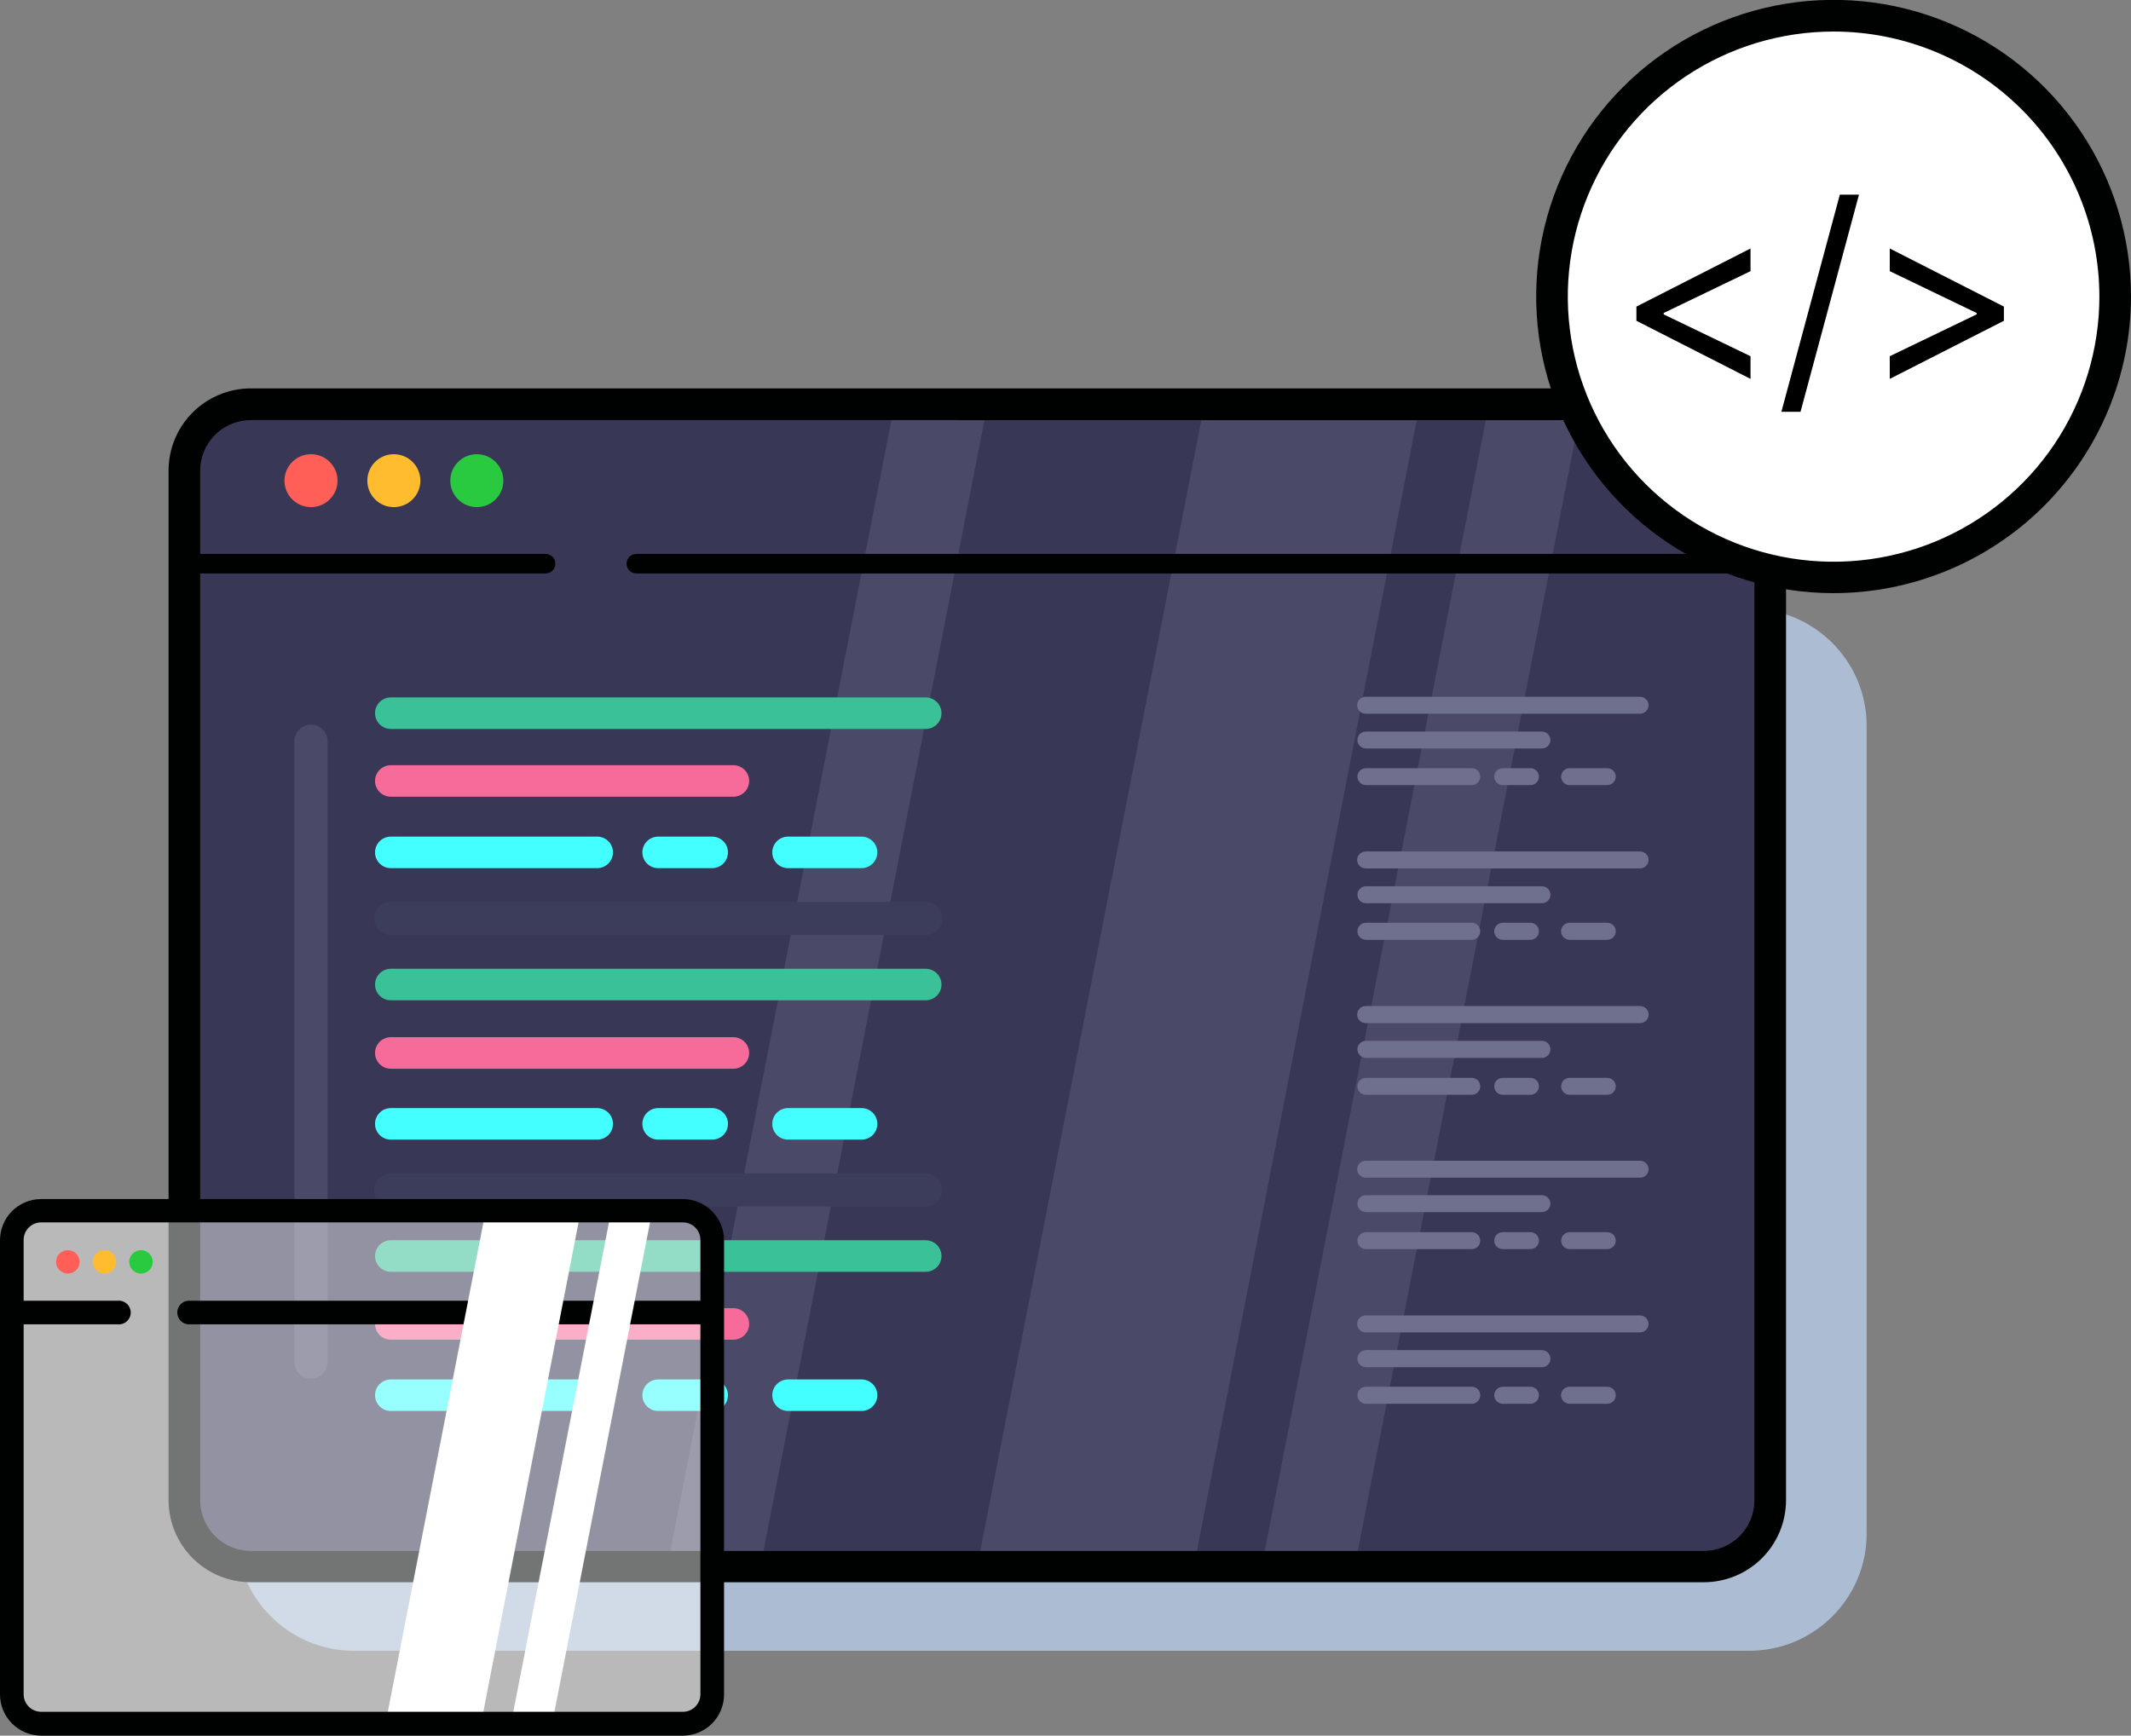 <svg width="205" height="167" viewBox="0 0 205 167" fill="none" xmlns="http://www.w3.org/2000/svg">
<rect x="0" y="0" width="205" height="167" fill="#808080" stroke="none"/>
<g clip-path="url(#clip0_21_542)">
<path d="M168.269 58.551H34.054C27.812 58.551 22.753 63.598 22.753 69.825V147.562C22.753 153.789 27.812 158.836 34.054 158.836H168.269C174.51 158.836 179.57 153.789 179.57 147.562V69.825C179.57 63.598 174.51 58.551 168.269 58.551Z" fill="#ABBCD3"/>
<path d="M163.907 38.9H24.136C20.602 38.9 17.737 41.758 17.737 45.283V144.34C17.737 147.865 20.602 150.723 24.136 150.723H163.907C167.441 150.723 170.305 147.865 170.305 144.34V45.283C170.305 41.758 167.441 38.9 163.907 38.9Z" fill="#383856"/>
<path d="M95.008 38.862L73.148 150.76H64.185L86.058 38.862H95.008Z" fill="#4A4A68"/>
<path d="M136.604 38.787L114.857 150.685H94.015L115.888 38.787H136.604Z" fill="#4A4A68"/>
<path d="M152.204 38.787L130.331 150.685H121.381L143.254 38.787H152.204Z" fill="#4A4A68"/>
<path d="M29.918 132.652C29.494 132.652 29.088 132.484 28.789 132.185C28.489 131.887 28.321 131.482 28.321 131.059V71.317C28.321 70.895 28.489 70.49 28.789 70.191C29.088 69.892 29.494 69.724 29.918 69.724C30.341 69.724 30.747 69.892 31.047 70.191C31.346 70.49 31.514 70.895 31.514 71.317V131.059C31.514 131.482 31.346 131.887 31.047 132.185C30.747 132.484 30.341 132.652 29.918 132.652Z" fill="#4A4A68"/>
<path d="M89.049 70.138H37.598C37.195 70.138 36.808 69.978 36.523 69.694C36.238 69.409 36.077 69.023 36.077 68.621C36.077 68.219 36.238 67.832 36.523 67.548C36.808 67.263 37.195 67.103 37.598 67.103H89.049C89.453 67.103 89.84 67.263 90.125 67.548C90.41 67.832 90.571 68.219 90.571 68.621C90.571 69.023 90.41 69.409 90.125 69.694C89.84 69.978 89.453 70.138 89.049 70.138Z" fill="#3BC197"/>
<path d="M70.546 76.659H37.598C37.195 76.659 36.808 76.499 36.523 76.215C36.238 75.93 36.077 75.544 36.077 75.142C36.077 74.74 36.238 74.353 36.523 74.069C36.808 73.784 37.195 73.624 37.598 73.624H70.546C70.949 73.624 71.336 73.784 71.621 74.069C71.906 74.353 72.067 74.74 72.067 75.142C72.067 75.544 71.906 75.93 71.621 76.215C71.336 76.499 70.949 76.659 70.546 76.659Z" fill="#F76B9A"/>
<path d="M57.447 83.531H37.598C37.195 83.531 36.808 83.371 36.523 83.087C36.238 82.802 36.077 82.416 36.077 82.014C36.077 81.612 36.238 81.226 36.523 80.941C36.808 80.656 37.195 80.497 37.598 80.497H57.447C57.851 80.497 58.238 80.656 58.523 80.941C58.808 81.226 58.968 81.612 58.968 82.014C58.968 82.416 58.808 82.802 58.523 83.087C58.238 83.371 57.851 83.531 57.447 83.531Z" fill="#43FFFF"/>
<path d="M68.509 83.531H63.318C62.914 83.531 62.527 83.371 62.242 83.087C61.957 82.802 61.797 82.416 61.797 82.014C61.797 81.612 61.957 81.226 62.242 80.941C62.527 80.656 62.914 80.497 63.318 80.497H68.509C68.913 80.497 69.3 80.656 69.585 80.941C69.87 81.226 70.03 81.612 70.03 82.014C70.03 82.416 69.87 82.802 69.585 83.087C69.3 83.371 68.913 83.531 68.509 83.531Z" fill="#43FFFF"/>
<path d="M82.877 83.531H75.813C75.409 83.531 75.022 83.371 74.737 83.087C74.452 82.802 74.292 82.416 74.292 82.014C74.292 81.612 74.452 81.226 74.737 80.941C75.022 80.656 75.409 80.497 75.813 80.497H82.877C83.281 80.497 83.668 80.656 83.953 80.941C84.238 81.226 84.398 81.612 84.398 82.014C84.398 82.416 84.238 82.802 83.953 83.087C83.668 83.371 83.281 83.531 82.877 83.531Z" fill="#43FFFF"/>
<path d="M89.049 96.247H37.598C37.195 96.247 36.808 96.087 36.523 95.803C36.238 95.518 36.077 95.132 36.077 94.73C36.077 94.328 36.238 93.942 36.523 93.657C36.808 93.372 37.195 93.213 37.598 93.213H89.049C89.453 93.213 89.84 93.372 90.125 93.657C90.41 93.942 90.571 94.328 90.571 94.73C90.571 95.132 90.41 95.518 90.125 95.803C89.84 96.087 89.453 96.247 89.049 96.247Z" fill="#3BC197"/>
<path d="M70.546 102.831H37.598C37.195 102.831 36.808 102.671 36.523 102.386C36.238 102.102 36.077 101.716 36.077 101.314C36.077 100.911 36.238 100.525 36.523 100.241C36.808 99.956 37.195 99.796 37.598 99.796H70.546C70.949 99.796 71.336 99.956 71.621 100.241C71.906 100.525 72.067 100.911 72.067 101.314C72.067 101.716 71.906 102.102 71.621 102.386C71.336 102.671 70.949 102.831 70.546 102.831Z" fill="#F76B9A"/>
<path d="M57.447 109.653H37.598C37.195 109.653 36.808 109.493 36.523 109.209C36.238 108.924 36.077 108.538 36.077 108.136C36.077 107.733 36.238 107.347 36.523 107.063C36.808 106.778 37.195 106.618 37.598 106.618H57.447C57.851 106.618 58.238 106.778 58.523 107.063C58.808 107.347 58.968 107.733 58.968 108.136C58.968 108.538 58.808 108.924 58.523 109.209C58.238 109.493 57.851 109.653 57.447 109.653Z" fill="#43FFFF"/>
<path d="M68.509 109.653H63.318C62.914 109.653 62.527 109.493 62.242 109.209C61.957 108.924 61.797 108.538 61.797 108.136C61.797 107.733 61.957 107.347 62.242 107.063C62.527 106.778 62.914 106.618 63.318 106.618H68.509C68.913 106.618 69.3 106.778 69.585 107.063C69.87 107.347 70.03 107.733 70.03 108.136C70.03 108.538 69.87 108.924 69.585 109.209C69.3 109.493 68.913 109.653 68.509 109.653Z" fill="#43FFFF"/>
<path d="M82.877 109.653H75.813C75.409 109.653 75.022 109.493 74.737 109.209C74.452 108.924 74.292 108.538 74.292 108.136C74.292 107.733 74.452 107.347 74.737 107.063C75.022 106.778 75.409 106.618 75.813 106.618H82.877C83.281 106.618 83.668 106.778 83.953 107.063C84.238 107.347 84.398 107.733 84.398 108.136C84.398 108.538 84.238 108.924 83.953 109.209C83.668 109.493 83.281 109.653 82.877 109.653Z" fill="#43FFFF"/>
<path d="M89.049 89.965H37.598C37.175 89.965 36.769 89.797 36.469 89.498C36.17 89.199 36.002 88.794 36.002 88.372C36.002 87.95 36.17 87.544 36.469 87.246C36.769 86.947 37.175 86.779 37.598 86.779H89.049C89.473 86.779 89.879 86.947 90.178 87.246C90.478 87.544 90.646 87.95 90.646 88.372C90.646 88.794 90.478 89.199 90.178 89.498C89.879 89.797 89.473 89.965 89.049 89.965Z" fill="#3C3C5B"/>
<path d="M89.049 116.086H37.598C37.175 116.086 36.769 115.918 36.469 115.62C36.17 115.321 36.002 114.916 36.002 114.494C36.002 114.071 36.17 113.666 36.469 113.367C36.769 113.069 37.175 112.901 37.598 112.901H89.049C89.473 112.901 89.879 113.069 90.178 113.367C90.478 113.666 90.646 114.071 90.646 114.494C90.646 114.916 90.478 115.321 90.178 115.62C89.879 115.918 89.473 116.086 89.049 116.086Z" fill="#3C3C5B"/>
<path d="M89.049 122.369H37.598C37.195 122.369 36.808 122.209 36.523 121.924C36.238 121.64 36.077 121.254 36.077 120.851C36.077 120.449 36.238 120.063 36.523 119.779C36.808 119.494 37.195 119.334 37.598 119.334H89.049C89.453 119.334 89.84 119.494 90.125 119.779C90.41 120.063 90.571 120.449 90.571 120.851C90.571 121.254 90.41 121.64 90.125 121.924C89.84 122.209 89.453 122.369 89.049 122.369Z" fill="#3BC197"/>
<path d="M70.546 128.902H37.598C37.195 128.902 36.808 128.743 36.523 128.458C36.238 128.173 36.077 127.787 36.077 127.385C36.077 126.983 36.238 126.597 36.523 126.312C36.808 126.028 37.195 125.868 37.598 125.868H70.546C70.949 125.868 71.336 126.028 71.621 126.312C71.906 126.597 72.067 126.983 72.067 127.385C72.067 127.787 71.906 128.173 71.621 128.458C71.336 128.743 70.949 128.902 70.546 128.902Z" fill="#F76B9A"/>
<path d="M57.447 135.762H37.598C37.195 135.762 36.808 135.602 36.523 135.318C36.238 135.033 36.077 134.647 36.077 134.245C36.077 133.842 36.238 133.456 36.523 133.172C36.808 132.887 37.195 132.727 37.598 132.727H57.447C57.851 132.727 58.238 132.887 58.523 133.172C58.808 133.456 58.968 133.842 58.968 134.245C58.968 134.647 58.808 135.033 58.523 135.318C58.238 135.602 57.851 135.762 57.447 135.762Z" fill="#43FFFF"/>
<path d="M68.509 135.762H63.318C62.914 135.762 62.527 135.602 62.242 135.318C61.957 135.033 61.797 134.647 61.797 134.245C61.797 133.842 61.957 133.456 62.242 133.172C62.527 132.887 62.914 132.727 63.318 132.727H68.509C68.913 132.727 69.3 132.887 69.585 133.172C69.87 133.456 70.03 133.842 70.03 134.245C70.03 134.647 69.87 135.033 69.585 135.318C69.3 135.602 68.913 135.762 68.509 135.762Z" fill="#43FFFF"/>
<path d="M82.877 135.762H75.813C75.409 135.762 75.022 135.602 74.737 135.318C74.452 135.033 74.292 134.647 74.292 134.245C74.292 133.842 74.452 133.456 74.737 133.172C75.022 132.887 75.409 132.727 75.813 132.727H82.877C83.281 132.727 83.668 132.887 83.953 133.172C84.238 133.456 84.398 133.842 84.398 134.245C84.398 134.647 84.238 135.033 83.953 135.318C83.668 135.602 83.281 135.762 82.877 135.762Z" fill="#43FFFF"/>
<path d="M157.773 128.2H131.374C131.158 128.2 130.95 128.114 130.797 127.961C130.643 127.808 130.557 127.601 130.557 127.385C130.557 127.169 130.643 126.961 130.797 126.809C130.95 126.656 131.158 126.57 131.374 126.57H157.773C157.989 126.57 158.197 126.656 158.35 126.809C158.504 126.961 158.59 127.169 158.59 127.385C158.59 127.601 158.504 127.808 158.35 127.961C158.197 128.114 157.989 128.2 157.773 128.2Z" fill="#6F6F8E"/>
<path d="M148.332 131.548H131.4C131.183 131.548 130.975 131.463 130.822 131.31C130.669 131.157 130.583 130.949 130.583 130.733C130.582 130.516 130.668 130.307 130.821 130.152C130.974 129.998 131.182 129.909 131.4 129.906H148.332C148.55 129.909 148.758 129.998 148.911 130.152C149.064 130.307 149.149 130.516 149.149 130.733C149.149 130.949 149.063 131.157 148.91 131.31C148.757 131.463 148.549 131.548 148.332 131.548Z" fill="#6F6F8E"/>
<path d="M141.582 135.072H131.4C131.182 135.069 130.974 134.98 130.821 134.825C130.668 134.671 130.582 134.462 130.583 134.245C130.583 134.028 130.669 133.821 130.822 133.668C130.975 133.515 131.183 133.429 131.4 133.429H141.582C141.798 133.429 142.006 133.515 142.159 133.668C142.313 133.821 142.399 134.028 142.399 134.245C142.399 134.462 142.313 134.671 142.16 134.825C142.007 134.98 141.8 135.069 141.582 135.072Z" fill="#6F6F8E"/>
<path d="M147.251 135.072H144.561C144.343 135.069 144.135 134.98 143.982 134.825C143.83 134.671 143.744 134.462 143.744 134.245C143.744 134.028 143.83 133.821 143.983 133.668C144.136 133.515 144.344 133.429 144.561 133.429H147.226C147.443 133.429 147.65 133.515 147.804 133.668C147.957 133.821 148.043 134.028 148.043 134.245C148.043 134.458 147.961 134.663 147.813 134.817C147.666 134.971 147.465 135.063 147.251 135.072Z" fill="#6F6F8E"/>
<path d="M154.617 135.072H150.997C150.778 135.069 150.569 134.981 150.414 134.826C150.259 134.672 150.171 134.463 150.167 134.245C150.171 134.027 150.26 133.82 150.415 133.667C150.57 133.515 150.779 133.429 150.997 133.429H154.617C154.834 133.429 155.042 133.515 155.195 133.668C155.348 133.821 155.435 134.028 155.435 134.245C155.435 134.462 155.349 134.671 155.196 134.825C155.043 134.98 154.835 135.069 154.617 135.072Z" fill="#6F6F8E"/>
<path d="M157.773 113.315H131.374C131.158 113.315 130.95 113.229 130.797 113.076C130.643 112.923 130.557 112.716 130.557 112.5C130.557 112.283 130.643 112.076 130.797 111.923C130.95 111.77 131.158 111.684 131.374 111.684H157.773C157.88 111.684 157.986 111.706 158.085 111.747C158.184 111.787 158.274 111.848 158.35 111.923C158.426 111.999 158.486 112.089 158.527 112.188C158.568 112.287 158.59 112.393 158.59 112.5C158.59 112.607 158.568 112.713 158.527 112.812C158.486 112.91 158.426 113 158.35 113.076C158.274 113.152 158.184 113.212 158.085 113.253C157.986 113.294 157.88 113.315 157.773 113.315Z" fill="#6F6F8E"/>
<path d="M148.332 116.625H131.4C131.183 116.625 130.975 116.539 130.822 116.387C130.669 116.234 130.583 116.026 130.583 115.81C130.583 115.594 130.669 115.387 130.822 115.234C130.975 115.081 131.183 114.995 131.4 114.995H148.332C148.549 114.995 148.757 115.081 148.91 115.234C149.063 115.387 149.149 115.594 149.149 115.81C149.149 116.026 149.063 116.234 148.91 116.387C148.757 116.539 148.549 116.625 148.332 116.625Z" fill="#6F6F8E"/>
<path d="M141.582 120.187H131.4C131.183 120.187 130.975 120.101 130.822 119.948C130.669 119.795 130.583 119.588 130.583 119.372C130.583 119.156 130.669 118.948 130.822 118.795C130.975 118.643 131.183 118.557 131.4 118.557H141.582C141.798 118.557 142.006 118.643 142.159 118.795C142.313 118.948 142.399 119.156 142.399 119.372C142.399 119.588 142.313 119.795 142.159 119.948C142.006 120.101 141.798 120.187 141.582 120.187Z" fill="#6F6F8E"/>
<path d="M147.251 120.187H144.561C144.344 120.187 144.136 120.101 143.983 119.948C143.83 119.795 143.744 119.588 143.744 119.372C143.744 119.156 143.83 118.948 143.983 118.795C144.136 118.643 144.344 118.557 144.561 118.557H147.226C147.443 118.557 147.65 118.643 147.804 118.795C147.957 118.948 148.043 119.156 148.043 119.372C148.043 119.588 147.957 119.795 147.804 119.948C147.65 120.101 147.443 120.187 147.226 120.187H147.251Z" fill="#6F6F8E"/>
<path d="M154.617 120.187H150.997C150.78 120.187 150.572 120.101 150.419 119.948C150.266 119.795 150.18 119.588 150.18 119.372C150.18 119.156 150.266 118.948 150.419 118.795C150.572 118.643 150.78 118.557 150.997 118.557H154.617C154.834 118.557 155.042 118.643 155.195 118.795C155.348 118.948 155.434 119.156 155.434 119.372C155.434 119.588 155.348 119.795 155.195 119.948C155.042 120.101 154.834 120.187 154.617 120.187Z" fill="#6F6F8E"/>
<path d="M157.773 83.556H131.374C131.158 83.556 130.95 83.471 130.797 83.318C130.643 83.165 130.557 82.957 130.557 82.741C130.557 82.525 130.643 82.318 130.797 82.165C130.95 82.012 131.158 81.926 131.374 81.926H157.773C157.989 81.926 158.197 82.012 158.35 82.165C158.504 82.318 158.59 82.525 158.59 82.741C158.59 82.957 158.504 83.165 158.35 83.318C158.197 83.471 157.989 83.556 157.773 83.556Z" fill="#6F6F8E"/>
<path d="M148.332 86.905H131.4C131.292 86.905 131.186 86.884 131.087 86.843C130.988 86.802 130.898 86.742 130.822 86.666C130.746 86.59 130.686 86.5 130.645 86.401C130.604 86.303 130.583 86.197 130.583 86.09C130.583 85.983 130.604 85.876 130.645 85.778C130.686 85.679 130.746 85.589 130.822 85.513C130.898 85.438 130.988 85.377 131.087 85.337C131.186 85.296 131.292 85.274 131.4 85.274H148.332C148.439 85.274 148.546 85.296 148.645 85.337C148.744 85.377 148.834 85.438 148.91 85.513C148.986 85.589 149.046 85.679 149.087 85.778C149.128 85.876 149.149 85.983 149.149 86.09C149.149 86.197 149.128 86.303 149.087 86.401C149.046 86.5 148.986 86.59 148.91 86.666C148.834 86.742 148.744 86.802 148.645 86.843C148.546 86.884 148.439 86.905 148.332 86.905Z" fill="#6F6F8E"/>
<path d="M141.582 90.429H131.4C131.182 90.425 130.974 90.337 130.821 90.182C130.668 90.027 130.582 89.818 130.583 89.601C130.583 89.494 130.604 89.388 130.645 89.289C130.686 89.19 130.746 89.1 130.822 89.025C130.898 88.949 130.988 88.889 131.087 88.848C131.186 88.807 131.292 88.786 131.4 88.786H141.582C141.689 88.786 141.795 88.807 141.894 88.848C141.994 88.889 142.084 88.949 142.159 89.025C142.235 89.1 142.296 89.19 142.337 89.289C142.378 89.388 142.399 89.494 142.399 89.601C142.399 89.818 142.313 90.027 142.16 90.182C142.007 90.337 141.8 90.425 141.582 90.429Z" fill="#6F6F8E"/>
<path d="M147.251 90.429H144.561C144.343 90.425 144.135 90.337 143.982 90.182C143.83 90.027 143.744 89.818 143.744 89.601C143.744 89.494 143.765 89.388 143.806 89.289C143.847 89.19 143.907 89.1 143.983 89.025C144.059 88.949 144.149 88.889 144.248 88.848C144.347 88.807 144.454 88.786 144.561 88.786H147.226C147.333 88.786 147.439 88.807 147.539 88.848C147.638 88.889 147.728 88.949 147.804 89.025C147.88 89.1 147.94 89.19 147.981 89.289C148.022 89.388 148.043 89.494 148.043 89.601C148.043 89.814 147.961 90.019 147.813 90.173C147.666 90.327 147.465 90.419 147.251 90.429Z" fill="#6F6F8E"/>
<path d="M154.617 90.429H150.997C150.778 90.425 150.569 90.337 150.414 90.183C150.259 90.028 150.171 89.819 150.167 89.601C150.171 89.384 150.26 89.176 150.415 89.024C150.57 88.871 150.779 88.786 150.997 88.786H154.617C154.725 88.786 154.831 88.807 154.93 88.848C155.029 88.889 155.119 88.949 155.195 89.025C155.271 89.1 155.331 89.19 155.372 89.289C155.413 89.388 155.435 89.494 155.435 89.601C155.435 89.818 155.349 90.027 155.196 90.182C155.043 90.337 154.835 90.425 154.617 90.429Z" fill="#6F6F8E"/>
<path d="M157.773 98.442H131.374C131.157 98.439 130.949 98.35 130.796 98.195C130.643 98.04 130.557 97.832 130.557 97.614C130.557 97.398 130.643 97.191 130.797 97.038C130.95 96.885 131.158 96.799 131.374 96.799H157.773C157.99 96.799 158.2 96.885 158.355 97.037C158.51 97.19 158.599 97.397 158.602 97.614C158.599 97.833 158.511 98.041 158.356 98.196C158.201 98.35 157.992 98.439 157.773 98.442Z" fill="#6F6F8E"/>
<path d="M148.332 101.79H131.4C131.182 101.787 130.974 101.698 130.821 101.543C130.668 101.388 130.582 101.18 130.583 100.962C130.583 100.746 130.669 100.539 130.822 100.386C130.975 100.233 131.183 100.147 131.4 100.147H148.332C148.549 100.147 148.757 100.233 148.91 100.386C149.063 100.539 149.149 100.746 149.149 100.962C149.149 101.18 149.064 101.388 148.911 101.543C148.758 101.698 148.55 101.787 148.332 101.79Z" fill="#6F6F8E"/>
<path d="M141.582 105.339H131.4C131.183 105.339 130.975 105.253 130.822 105.1C130.669 104.947 130.583 104.74 130.583 104.524C130.583 104.308 130.669 104.1 130.822 103.947C130.975 103.795 131.183 103.709 131.4 103.709H141.582C141.798 103.709 142.006 103.795 142.159 103.947C142.313 104.1 142.399 104.308 142.399 104.524C142.399 104.74 142.313 104.947 142.159 105.1C142.006 105.253 141.798 105.339 141.582 105.339Z" fill="#6F6F8E"/>
<path d="M147.251 105.339H144.561C144.344 105.339 144.136 105.253 143.983 105.1C143.83 104.947 143.744 104.74 143.744 104.524C143.744 104.308 143.83 104.1 143.983 103.947C144.136 103.795 144.344 103.709 144.561 103.709H147.226C147.443 103.709 147.65 103.795 147.804 103.947C147.957 104.1 148.043 104.308 148.043 104.524C148.043 104.74 147.957 104.947 147.804 105.1C147.65 105.253 147.443 105.339 147.226 105.339H147.251Z" fill="#6F6F8E"/>
<path d="M154.617 105.339H150.997C150.78 105.339 150.572 105.253 150.419 105.1C150.266 104.947 150.18 104.74 150.18 104.524C150.18 104.308 150.266 104.1 150.419 103.947C150.572 103.795 150.78 103.709 150.997 103.709H154.617C154.834 103.709 155.042 103.795 155.195 103.947C155.348 104.1 155.434 104.308 155.434 104.524C155.434 104.74 155.348 104.947 155.195 105.1C155.042 105.253 154.834 105.339 154.617 105.339Z" fill="#6F6F8E"/>
<path d="M157.773 68.671H131.374C131.158 68.671 130.95 68.585 130.797 68.432C130.643 68.279 130.557 68.072 130.557 67.856C130.557 67.64 130.643 67.432 130.797 67.279C130.95 67.127 131.158 67.041 131.374 67.041H157.773C157.88 67.041 157.986 67.062 158.085 67.103C158.184 67.144 158.274 67.204 158.35 67.279C158.426 67.355 158.486 67.445 158.527 67.544C158.568 67.643 158.59 67.749 158.59 67.856C158.59 67.963 158.568 68.069 158.527 68.168C158.486 68.267 158.426 68.357 158.35 68.432C158.274 68.508 158.184 68.568 158.085 68.609C157.986 68.65 157.88 68.671 157.773 68.671Z" fill="#6F6F8E"/>
<path d="M148.332 72.019H131.4C131.183 72.019 130.975 71.933 130.822 71.781C130.669 71.628 130.583 71.42 130.583 71.204C130.583 70.988 130.669 70.781 130.822 70.628C130.975 70.475 131.183 70.389 131.4 70.389H148.332C148.549 70.389 148.757 70.475 148.91 70.628C149.063 70.781 149.149 70.988 149.149 71.204C149.149 71.42 149.063 71.628 148.91 71.781C148.757 71.933 148.549 72.019 148.332 72.019Z" fill="#6F6F8E"/>
<path d="M141.582 75.543H131.4C131.183 75.543 130.975 75.457 130.822 75.304C130.669 75.151 130.583 74.944 130.583 74.728C130.583 74.512 130.669 74.305 130.822 74.152C130.975 73.999 131.183 73.913 131.4 73.913H141.582C141.798 73.913 142.006 73.999 142.159 74.152C142.313 74.305 142.399 74.512 142.399 74.728C142.399 74.944 142.313 75.151 142.159 75.304C142.006 75.457 141.798 75.543 141.582 75.543Z" fill="#6F6F8E"/>
<path d="M147.251 75.543H144.561C144.344 75.543 144.136 75.457 143.983 75.304C143.83 75.151 143.744 74.944 143.744 74.728C143.744 74.512 143.83 74.305 143.983 74.152C144.136 73.999 144.344 73.913 144.561 73.913H147.226C147.443 73.913 147.65 73.999 147.804 74.152C147.957 74.305 148.043 74.512 148.043 74.728C148.043 74.944 147.957 75.151 147.804 75.304C147.65 75.457 147.443 75.543 147.226 75.543H147.251Z" fill="#6F6F8E"/>
<path d="M154.617 75.543H150.997C150.78 75.543 150.572 75.457 150.419 75.304C150.266 75.151 150.18 74.944 150.18 74.728C150.18 74.512 150.266 74.305 150.419 74.152C150.572 73.999 150.78 73.913 150.997 73.913H154.617C154.834 73.913 155.042 73.999 155.195 74.152C155.348 74.305 155.434 74.512 155.434 74.728C155.434 74.944 155.348 75.151 155.195 75.304C155.042 75.457 154.834 75.543 154.617 75.543Z" fill="#6F6F8E"/>
<path d="M29.918 48.794C31.327 48.794 32.47 47.655 32.47 46.249C32.47 44.843 31.327 43.703 29.918 43.703C28.509 43.703 27.366 44.843 27.366 46.249C27.366 47.655 28.509 48.794 29.918 48.794Z" fill="#FF5F57"/>
<path d="M37.888 48.794C39.297 48.794 40.439 47.655 40.439 46.249C40.439 44.843 39.297 43.703 37.888 43.703C36.478 43.703 35.336 44.843 35.336 46.249C35.336 47.655 36.478 48.794 37.888 48.794Z" fill="#FEBC2E"/>
<path d="M45.87 48.794C47.279 48.794 48.422 47.655 48.422 46.249C48.422 44.843 47.279 43.703 45.87 43.703C44.461 43.703 43.318 44.843 43.318 46.249C43.318 47.655 44.461 48.794 45.87 48.794Z" fill="#29C940"/>
<path d="M163.907 152.24H24.123C22.025 152.237 20.014 151.403 18.531 149.922C17.049 148.44 16.216 146.433 16.216 144.34V45.271C16.216 43.178 17.049 41.17 18.531 39.689C20.014 38.207 22.025 37.374 24.123 37.37H163.907C166.005 37.374 168.016 38.207 169.499 39.689C170.981 41.17 171.814 43.178 171.814 45.271V144.34C171.814 146.433 170.981 148.44 169.499 149.922C168.016 151.403 166.005 152.237 163.907 152.24ZM24.123 40.417C22.831 40.421 21.594 40.935 20.682 41.847C19.77 42.759 19.258 43.995 19.258 45.283V144.352C19.256 144.991 19.381 145.624 19.625 146.215C19.868 146.806 20.226 147.343 20.678 147.796C21.13 148.249 21.666 148.609 22.257 148.855C22.849 149.101 23.482 149.229 24.123 149.23H163.907C165.198 149.227 166.436 148.713 167.348 147.801C168.26 146.889 168.772 145.653 168.772 144.365V45.296C168.772 44.008 168.26 42.772 167.348 41.86C166.436 40.947 165.198 40.433 163.907 40.43L24.123 40.417Z" fill="#000201"/>
<path d="M52.482 55.178H18.63C18.38 55.178 18.14 55.078 17.963 54.902C17.786 54.726 17.687 54.486 17.687 54.237C17.687 53.988 17.786 53.748 17.963 53.572C18.14 53.396 18.38 53.297 18.63 53.297H52.482C52.732 53.297 52.972 53.396 53.149 53.572C53.325 53.748 53.425 53.988 53.425 54.237C53.425 54.486 53.325 54.726 53.149 54.902C52.972 55.078 52.732 55.178 52.482 55.178Z" fill="#000201"/>
<path d="M169.136 55.178H61.218C60.968 55.178 60.729 55.078 60.552 54.902C60.375 54.726 60.276 54.486 60.276 54.237C60.276 53.988 60.375 53.748 60.552 53.572C60.729 53.396 60.968 53.297 61.218 53.297H169.136C169.386 53.297 169.626 53.396 169.803 53.572C169.98 53.748 170.079 53.988 170.079 54.237C170.079 54.486 169.98 54.726 169.803 54.902C169.626 55.078 169.386 55.178 169.136 55.178Z" fill="#000201"/>
<path opacity="0.45" d="M65.681 116.475H3.96C2.398 116.475 1.131 117.738 1.131 119.296V163.037C1.131 164.596 2.398 165.859 3.96 165.859H65.681C67.243 165.859 68.509 164.596 68.509 163.037V119.296C68.509 117.738 67.243 116.475 65.681 116.475Z" fill="white"/>
<path d="M67.994 127.423H18.076C17.795 127.393 17.535 127.261 17.346 127.051C17.157 126.842 17.052 126.57 17.052 126.288C17.052 126.006 17.157 125.734 17.346 125.524C17.535 125.315 17.795 125.182 18.076 125.153H67.994C68.153 125.136 68.315 125.153 68.467 125.202C68.62 125.252 68.76 125.333 68.879 125.44C68.998 125.547 69.094 125.677 69.159 125.824C69.224 125.97 69.258 126.128 69.258 126.288C69.258 126.448 69.224 126.606 69.159 126.752C69.094 126.898 68.998 127.029 68.879 127.136C68.76 127.243 68.62 127.324 68.467 127.373C68.315 127.423 68.153 127.439 67.994 127.423Z" fill="#000201"/>
<path d="M6.524 122.544C7.149 122.544 7.656 122.039 7.656 121.416C7.656 120.792 7.149 120.287 6.524 120.287C5.899 120.287 5.393 120.792 5.393 121.416C5.393 122.039 5.899 122.544 6.524 122.544Z" fill="#FF5F57"/>
<path d="M10.044 122.544C10.669 122.544 11.175 122.039 11.175 121.416C11.175 120.792 10.669 120.287 10.044 120.287C9.419 120.287 8.913 120.792 8.913 121.416C8.913 122.039 9.419 122.544 10.044 122.544Z" fill="#FEBC2E"/>
<path d="M13.563 122.544C14.188 122.544 14.695 122.039 14.695 121.416C14.695 120.792 14.188 120.287 13.563 120.287C12.939 120.287 12.432 120.792 12.432 121.416C12.432 122.039 12.939 122.544 13.563 122.544Z" fill="#29C940"/>
<path d="M55.876 116.487L46.272 165.859H37.083L46.725 116.487H55.876Z" fill="white"/>
<path d="M62.752 116.487L53.11 165.859H49.151L58.805 116.487H62.752Z" fill="white"/>
<path d="M11.314 127.423H1.534C1.253 127.393 0.992 127.261 0.803 127.051C0.614 126.842 0.51 126.57 0.51 126.288C0.51 126.006 0.614 125.734 0.803 125.524C0.992 125.315 1.253 125.182 1.534 125.153H11.314C11.473 125.136 11.634 125.153 11.787 125.202C11.939 125.252 12.079 125.333 12.199 125.44C12.318 125.547 12.413 125.677 12.478 125.824C12.543 125.97 12.577 126.128 12.577 126.288C12.577 126.448 12.543 126.606 12.478 126.752C12.413 126.898 12.318 127.029 12.199 127.136C12.079 127.243 11.939 127.324 11.787 127.373C11.634 127.423 11.473 127.439 11.314 127.423Z" fill="#000201"/>
<path d="M65.694 167H3.96C3.438 166.998 2.922 166.894 2.441 166.694C1.959 166.493 1.522 166.2 1.155 165.83C0.787 165.461 0.496 165.024 0.298 164.542C0.099 164.061 -0.002 163.545 1.99547e-05 163.025V119.296C0.007 118.253 0.427 117.255 1.169 116.519C1.911 115.784 2.914 115.371 3.96 115.371H65.694C66.743 115.375 67.748 115.792 68.49 116.532C69.232 117.272 69.65 118.275 69.653 119.322V163.025C69.655 163.545 69.554 164.061 69.356 164.542C69.158 165.024 68.866 165.461 68.499 165.83C68.131 166.2 67.694 166.493 67.213 166.694C66.731 166.894 66.215 166.998 65.694 167ZM3.96 117.616C3.513 117.616 3.085 117.793 2.769 118.108C2.453 118.423 2.275 118.851 2.275 119.296V163.025C2.275 163.47 2.453 163.898 2.769 164.213C3.085 164.528 3.513 164.705 3.96 164.705H65.694C65.915 164.705 66.134 164.662 66.338 164.577C66.543 164.493 66.728 164.369 66.885 164.213C67.041 164.057 67.165 163.872 67.25 163.668C67.334 163.464 67.378 163.245 67.378 163.025V119.296C67.378 119.076 67.334 118.857 67.25 118.653C67.165 118.45 67.041 118.264 66.885 118.108C66.728 117.952 66.543 117.828 66.338 117.744C66.134 117.66 65.915 117.616 65.694 117.616H3.96Z" fill="#000201"/>
<path d="M176.389 55.541C191.344 55.541 203.466 43.448 203.466 28.529C203.466 13.611 191.344 1.517 176.389 1.517C161.435 1.517 149.312 13.611 149.312 28.529C149.312 43.448 161.435 55.541 176.389 55.541Z" fill="white"/>
<path d="M176.39 57.071C170.731 57.071 165.199 55.397 160.494 52.261C155.789 49.125 152.122 44.667 149.957 39.452C147.791 34.236 147.225 28.498 148.329 22.961C149.433 17.424 152.158 12.339 156.159 8.347C160.16 4.356 165.258 1.637 170.808 0.536C176.358 -0.565 182.11 -0 187.338 2.16C192.566 4.32 197.035 7.979 200.178 12.672C203.322 17.366 205 22.884 205 28.529C204.993 36.097 201.977 43.353 196.613 48.704C191.249 54.055 183.976 57.065 176.39 57.071ZM176.39 3.035C171.332 3.035 166.388 4.531 162.183 7.334C157.978 10.138 154.701 14.122 152.766 18.784C150.831 23.445 150.326 28.574 151.313 33.523C152.301 38.471 154.737 43.016 158.314 46.583C161.891 50.149 166.449 52.578 171.409 53.56C176.37 54.543 181.511 54.036 186.183 52.104C190.855 50.171 194.847 46.9 197.655 42.704C200.463 38.507 201.96 33.575 201.958 28.529C201.951 21.768 199.255 15.285 194.461 10.505C189.667 5.725 183.168 3.038 176.39 3.035Z" fill="#000201"/>
<path d="M157.42 30.864V29.5L168.398 23.909V26.091L159.977 30.148L160.045 30.011V30.352L159.977 30.216L168.398 34.273V36.455L157.42 30.864ZM178.832 18.727L173.207 39.625H171.366L176.991 18.727H178.832ZM192.773 30.864L181.795 36.455V34.273L190.216 30.216L190.148 30.352V30.011L190.216 30.148L181.795 26.091V23.909L192.773 29.5V30.864Z" fill="black"/>
</g>
<defs>
<clipPath id="clip0_21_542">
<rect width="205" height="167" fill="white"/>
</clipPath>
</defs>
</svg>
